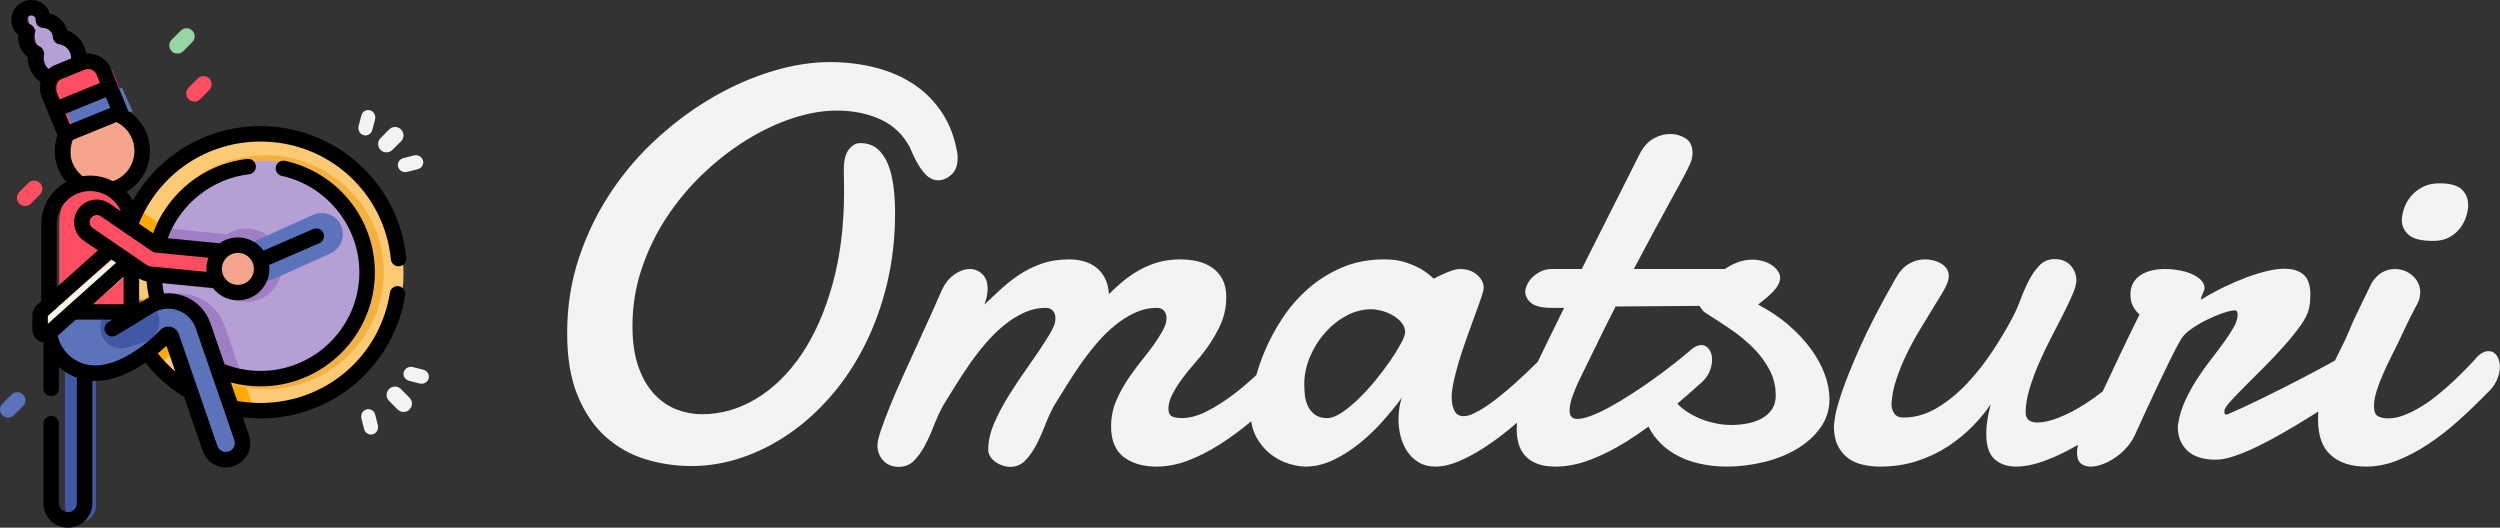 <?xml version="1.0" encoding="UTF-8"?>
<svg width="886px" height="187px" viewBox="0 0 886 187" version="1.1" xmlns="http://www.w3.org/2000/svg" xmlns:xlink="http://www.w3.org/1999/xlink">
    <rect x="0" y="0" width="886" height="187" fill="#333333" stroke="none"/>
    <title>logo-text-white</title>
    <g id="Page-1" stroke="none" stroke-width="1" fill="none" fill-rule="evenodd">
        <g id="logos" transform="translate(-355, -582)">
            <g id="logo-text-white" transform="translate(355, 582)">
                <g id="logo-small">
                    <path d="M143,97 C143,124.063 121.06,146 93.999,146 C92.171,146 90.368,145.902 88.593,145.704 C79.032,144.658 70.299,140.856 63.205,135.118 C60.813,133.182 58.601,131.022 56.61,128.676 C51.35,122.472 47.605,114.939 45.952,106.652 C45.328,103.533 45,100.309 45,97.007 C45,97.003 45,97.003 45,97 C45,89.745 46.576,82.858 49.406,76.664 C57.131,59.752 74.192,48 93.999,48 C121.06,48 143,69.937 143,97 L143,97 Z" id="Path" fill="#FCCA75"></path>
                    <path d="M90,145 C80.359,143.952 71.553,140.145 64.399,134.397 L61.194,125.158 C60.197,126.02 59.042,126.97 57.747,127.945 C52.444,121.731 48.667,114.185 47,105.885 L51.27,105.885 L53.352,104.609 C56.134,102.903 59.318,102 62.562,102 C64.575,102 66.568,102.344 68.478,103.023 C73.528,104.814 77.428,108.731 79.175,113.766 L90,145 Z" id="Path" fill="#FFAA00"></path>
                    <path d="M98.939,95.44 C98.306,102.033 92.924,107 86.421,107 C86.011,107 85.594,106.981 85.184,106.939 C81.946,106.616 79.015,105.065 76.895,102.566 L55.264,100.412 C53.678,100.25 52.144,99.683 50.824,98.766 L46,95.403 C46,95.399 46,95.399 46,95.396 C46,88.119 47.553,81.212 50.342,75 L59.545,81.412 L79.587,83.41 C81.554,82.123 83.894,81.379 86.403,81.379 C86.813,81.379 87.23,81.402 87.64,81.442 C94.549,82.13 99.619,88.408 98.939,95.44 L98.939,95.44 Z" id="Path" fill="#FFAA00"></path>
                    <path d="M94,138 C70.841,138 52,119.383 52,96.501 C52,73.617 70.841,55 94,55 C117.159,55 136,73.617 136,96.501 C136,119.383 117.159,138 94,138 Z" id="Path" fill="#F3B141"></path>
                    <path d="M131,95.001 C131,115.989 114.211,133 93.499,133 C90.178,133 86.962,132.563 83.896,131.742 C69.835,127.98 59.007,116.147 56.536,101.432 C56.468,101.049 56.41,100.662 56.363,100.276 C56.123,98.553 56,96.79 56,95.001 C56,90.038 56.937,85.3 58.644,80.955 C64.156,66.921 77.683,57 93.499,57 C114.211,57 131,74.012 131,95.001 Z" id="Path" fill="#B69FD4"></path>
                    <path d="M86,134 C72.123,130.349 61.438,118.867 59,104.586 C60.434,104.201 61.919,104 63.417,104 C65.38,104 67.322,104.336 69.183,105.001 C74.106,106.752 77.908,110.581 79.611,115.505 L86,134 Z" id="Path" fill="#9E7FC6"></path>
                    <path d="M99.939,95.269 C99.302,101.959 93.897,107 87.365,107 C86.953,107 86.534,106.981 86.122,106.938 C82.87,106.61 79.926,105.036 77.796,102.5 L58.361,100.544 C58.123,98.806 58,97.028 58,95.224 C58,90.219 58.931,85.441 60.628,81.059 L80.5,83.061 C82.476,81.754 84.826,81 87.347,81 C87.758,81 88.177,81.023 88.589,81.064 C95.529,81.761 100.621,88.132 99.939,95.269 L99.939,95.269 Z" id="Path" fill="#9E7FC6"></path>
                    <path d="M15.707,18.477 C14.773,18.018 13.937,17.293 13.317,16.31 C12.208,14.552 12.044,12.401 12.696,10.554 C11.916,10.249 11.212,9.69 10.708,8.892 C9.439,6.879 9.922,4.136 11.784,2.766 C13.647,1.394 16.187,1.915 17.455,3.928 C17.958,4.725 18.182,5.638 18.158,6.534 C19.988,6.556 21.78,7.507 22.89,9.266 C23.51,10.249 23.828,11.355 23.88,12.462 C25.788,12.784 27.572,13.923 28.744,15.783 C30.993,19.351 30.14,24.213 26.838,26.644 C23.535,29.073 19.035,28.151 16.785,24.583 C15.614,22.723 15.286,20.512 15.707,18.477 Z" id="Path" fill="#B69FD4"></path>
                    <path d="M52,54.499 C52,62.508 45.956,69 38.5,69 C31.044,69 25,62.508 25,54.499 C25,46.492 31.044,40 38.5,40 C45.956,40 52,46.492 52,54.499 Z" id="Path" fill="#F4A58C"></path>
                    <path d="M28.5,185 C31.538,185 34,182.343 34,179.067 L34,120.933 C34,117.657 31.538,115 28.5,115 C25.462,115 23,117.657 23,120.933 L23,179.067 C23,182.343 25.462,185 28.5,185 L28.5,185 Z" id="Path" fill="#4159A5"></path>
                    <path d="M21,78.728 L21,115.553 C21,124.638 28.001,132 36.635,132 C43.465,132 49,126.176 49,118.99 L49,78.728 C49,70.592 42.735,64 35.001,64 C31.134,64 27.635,65.648 25.103,68.313 C22.566,70.977 21,74.658 21,78.728 Z" id="Path" fill="#FF4E61"></path>
                    <path d="M87.679,155.201 L74.135,115.766 C72.845,112.014 69.968,109.097 66.242,107.762 C62.513,106.429 58.444,106.859 55.077,108.944 L48.947,112.739 L48.947,110.866 L20,110.866 L20,116.288 C20,125.236 27.238,132.487 36.163,132.487 C48.947,132.487 61.244,118.952 61.244,118.952 C61.656,118.697 62.043,118.751 62.295,118.842 C62.547,118.931 62.88,119.135 63.037,119.594 L76.583,159.031 C77.42,161.468 79.695,162.999 82.131,163 C82.764,163 83.407,162.896 84.04,162.678 C87.105,161.62 88.734,158.273 87.679,155.201 L87.679,155.201 Z" id="Path" fill="#5C73BC"></path>
                    <path d="M46,40.048 L26.37,48 L22.706,39.134 L20.453,33.681 C19.185,30.615 20.67,27.113 23.767,25.858 L32.176,22.449 C35.273,21.194 38.812,22.662 40.08,25.729 L42.345,31.201 L46,40.048 Z" id="Path" fill="#FF4E61"></path>
                    <polygon id="Path" fill="#5C73BC" points="47 39.426 26.774 47 23 38.556 43.234 31"></polygon>
                    <line x1="49" y1="114" x2="43" y2="116" id="Path" stroke="#4159A5" stroke-width="15" stroke-linecap="round" stroke-linejoin="round"></line>
                    <path d="M45.565,87 L16.616,111.814 C16.224,112.149 16,112.628 16,113.132 L16,118.227 C16,119.759 17.897,120.566 19.089,119.544 L51,92.192 L45.565,87 Z" id="Path" fill="#F5F6E3"></path>
                    <path d="M85.284,99.975 L54.702,97.026 C53.829,96.941 52.992,96.641 52.269,96.154 L33.266,83.353 C30.893,81.754 30.286,78.564 31.911,76.23 C33.535,73.895 36.777,73.297 39.151,74.897 L57.05,86.955 L86.3,89.777 C89.163,90.053 91.255,92.559 90.975,95.376 C90.694,98.192 88.146,100.25 85.284,99.975 Z" id="Path" fill="#FF4E61"></path>
                    <line x1="94" y1="92" x2="114" y2="83" id="Path" stroke="#5C73BC" stroke-width="15" stroke-linecap="round"></line>
                    <path d="M94,96.001 C94,100.419 90.418,104 86,104 C81.582,104 78,100.419 78,96.001 C78,91.581 81.582,88 86,88 C90.418,88 94,91.581 94,96.001 L94,96.001 Z" id="Path" fill="#F4A58C"></path>
                    <path d="M68.887,36 C68.148,36 67.41,35.719 66.845,35.155 C65.718,34.027 65.718,32.199 66.845,31.073 L70.072,27.846 C71.199,26.718 73.026,26.718 74.154,27.846 C75.282,28.974 75.282,30.802 74.154,31.928 L70.929,35.155 C70.365,35.719 69.627,36 68.887,36 Z" id="Path" fill="#FF4E61"></path>
                    <path d="M8.886,73 C8.148,73 7.41,72.719 6.846,72.155 C5.718,71.027 5.718,69.198 6.846,68.072 L10.071,64.845 C11.199,63.718 13.028,63.718 14.155,64.845 C15.282,65.973 15.282,67.801 14.154,68.929 L10.928,72.155 C10.365,72.719 9.626,73 8.886,73 Z" id="Path" fill="#FF4E61"></path>
                    <path d="M2.887,148 C2.148,148 1.408,147.719 0.846,147.155 C-0.282,146.027 -0.282,144.199 0.845,143.071 L4.072,139.846 C5.199,138.718 7.028,138.718 8.154,139.846 C9.282,140.974 9.282,142.8 8.154,143.928 L4.929,147.155 C4.365,147.719 3.625,148 2.887,148 Z" id="Path" fill="#5C73BC"></path>
                    <path d="M62.887,19 C62.149,19 61.41,18.719 60.846,18.155 C59.718,17.027 59.718,15.199 60.846,14.073 L64.071,10.846 C65.198,9.718 67.027,9.718 68.154,10.846 C69.282,11.974 69.282,13.802 68.154,14.928 L64.928,18.155 C64.365,18.719 63.626,19 62.887,19 Z" id="Path" fill="#95D6A4"></path>
                    <path d="M143.612,104.546 C143.846,103.05 142.821,101.649 141.325,101.417 C139.828,101.183 138.422,102.206 138.188,103.699 C134.641,126.364 115.354,142.814 92.33,142.814 C89.552,142.814 86.778,142.566 84.065,142.08 L81.812,135.552 C85.222,136.465 88.741,136.927 92.33,136.927 C114.673,136.927 132.851,118.787 132.851,96.489 C132.851,87.214 129.625,78.153 123.766,70.974 C117.993,63.899 109.92,58.933 101.036,56.991 C99.552,56.666 98.093,57.603 97.768,59.08 C97.444,60.558 98.381,62.019 99.862,62.341 C115.796,65.825 127.361,80.186 127.361,96.489 C127.361,115.766 111.647,131.449 92.33,131.449 C87.921,131.449 83.633,130.644 79.573,129.059 L74.574,114.568 C73.001,110.008 69.488,106.462 64.937,104.841 C62.711,104.046 60.385,103.769 58.107,103.988 C57.843,102.781 57.645,101.557 57.51,100.324 L75.457,102.08 C75.53,102.174 75.602,102.27 75.679,102.361 C77.573,104.663 80.251,106.089 83.22,106.379 C83.588,106.415 83.953,106.433 84.317,106.433 C89.989,106.433 94.859,102.122 95.423,96.373 C95.505,95.539 95.489,94.717 95.389,93.917 L113.179,86.195 C114.569,85.592 115.207,83.978 114.602,82.592 C113.997,81.205 112.38,80.568 110.991,81.172 L93.388,88.81 C91.578,86.287 88.73,84.52 85.397,84.194 C82.605,83.92 79.949,84.707 77.826,86.221 L59.447,84.425 C63.963,72.231 75.2,63.274 88.257,61.766 C89.762,61.592 90.841,60.232 90.667,58.73 C90.493,57.226 89.13,56.148 87.625,56.323 C79.542,57.256 72.006,60.566 65.833,65.895 C60.555,70.45 56.593,76.201 54.241,82.666 L49.299,79.29 C49.299,79.222 49.296,79.156 49.295,79.089 C49.296,79.083 49.299,79.079 49.301,79.075 C56.446,61.512 73.336,50.166 92.33,50.166 C116.325,50.166 136.182,68.111 138.523,91.906 C138.663,93.322 139.856,94.379 141.252,94.379 C141.34,94.379 141.432,94.373 141.522,94.365 C143.032,94.218 144.135,92.877 143.987,91.371 C142.734,78.637 136.806,66.857 127.294,58.201 C117.717,49.486 105.299,44.687 92.33,44.687 C81.796,44.687 71.654,47.817 62.999,53.742 C56.382,58.272 50.969,64.196 47.085,71.087 C46.454,69.968 45.707,68.925 44.852,67.979 C49.885,65.003 53.136,59.538 53.136,53.484 C53.136,47.632 50.164,42.343 45.358,39.291 C45.325,39.09 45.272,38.892 45.192,38.696 L39.325,24.391 C37.855,20.807 34.254,18.721 30.578,18.991 C30.347,17.467 29.78,15.996 28.893,14.695 C27.662,12.892 25.886,11.529 23.856,10.786 C23.597,9.907 23.203,9.072 22.684,8.311 C21.5,6.577 19.75,5.34 17.77,4.778 C17.567,4.182 17.283,3.612 16.921,3.082 C14.726,-0.134 10.316,-0.969 7.094,1.223 C5.531,2.284 4.477,3.888 4.126,5.741 C3.774,7.594 4.166,9.472 5.229,11.031 C5.591,11.561 6.017,12.033 6.499,12.439 C6.299,14.484 6.812,16.563 7.994,18.296 C8.515,19.056 9.149,19.73 9.873,20.292 C9.821,22.449 10.443,24.598 11.674,26.4 C12.408,27.475 13.323,28.383 14.372,29.105 C13.953,30.865 14.092,32.706 14.792,34.413 L20.335,47.929 C19.71,49.709 19.388,51.572 19.388,53.486 C19.388,57.562 20.867,61.432 23.463,64.45 C22.099,65.216 20.83,66.169 19.692,67.304 C16.412,70.572 14.606,74.92 14.606,79.548 L14.606,106.717 L12.985,108.168 C12.019,109.032 11.465,110.272 11.465,111.568 L11.465,116.827 C11.465,118.653 12.503,120.251 14.175,120.995 C14.568,121.169 14.971,121.281 15.377,121.343 C15.407,121.443 15.44,121.542 15.471,121.64 C15.424,121.843 15.396,122.053 15.396,122.271 L15.396,137.661 C15.396,139.173 16.624,140.4 18.14,140.4 C19.657,140.4 20.885,139.173 20.885,137.661 L20.885,130.051 C22.724,131.71 24.88,133.017 27.239,133.87 L27.239,178.351 C27.239,180.099 25.813,181.521 24.062,181.521 C22.311,181.521 20.885,180.099 20.885,178.351 L20.885,150.143 C20.885,148.63 19.656,147.403 18.14,147.403 C16.624,147.403 15.396,148.63 15.396,150.143 L15.396,178.351 C15.396,183.121 19.283,187 24.062,187 C28.841,187 32.728,183.119 32.728,178.351 L32.728,134.976 C33.039,134.991 33.35,135 33.662,135 C40.268,135 46.624,131.882 51.545,128.538 C55.367,133.382 59.967,137.462 65.255,140.692 L71.853,159.82 C73.058,163.31 76.351,165.654 80.048,165.655 C81.007,165.655 81.956,165.495 82.868,165.182 C85.057,164.43 86.823,162.873 87.836,160.796 C88.851,158.72 88.996,156.373 88.242,154.189 L86.078,147.916 C88.148,148.164 90.238,148.294 92.33,148.294 C104.782,148.294 116.825,143.825 126.238,135.715 C135.552,127.687 141.723,116.617 143.612,104.546 Z M16.954,114.779 L16.954,111.974 L39.366,91.909 L41.145,93.125 L16.954,114.779 Z M43.817,98.093 L43.817,107.8 L32.973,107.8 L43.817,98.093 Z M49.306,98.688 C50.114,99.19 51.009,99.544 51.94,99.733 C52.094,101.664 52.386,103.577 52.813,105.457 C52.3,105.703 51.795,105.974 51.305,106.278 L49.306,107.509 L49.306,98.688 Z M53.294,94.407 C52.87,94.366 52.462,94.218 52.11,93.978 L32.853,80.818 C32.294,80.437 31.918,79.862 31.793,79.197 C31.669,78.534 31.811,77.862 32.194,77.304 C32.575,76.748 33.153,76.373 33.818,76.248 C34.483,76.124 35.156,76.266 35.715,76.648 L53.854,89.042 C54.236,89.303 54.678,89.462 55.138,89.508 L73.866,91.34 C73.524,92.24 73.291,93.198 73.194,94.201 C73.123,94.925 73.123,95.644 73.19,96.353 L53.294,94.407 Z M84.304,89.621 C84.488,89.621 84.674,89.629 84.861,89.648 C86.371,89.795 87.732,90.521 88.696,91.69 C89.658,92.859 90.107,94.333 89.959,95.84 C89.811,97.346 89.084,98.705 87.912,99.666 C86.741,100.626 85.263,101.076 83.755,100.927 C82.245,100.779 80.883,100.054 79.921,98.884 C78.957,97.715 78.509,96.241 78.657,94.736 C78.943,91.812 81.42,89.621 84.304,89.621 Z M24.7,44.106 L23.147,40.323 L37.525,34.468 L39.072,38.237 L24.7,44.106 Z M34.244,26.468 L35.446,29.397 L21.067,35.252 L19.872,32.338 C19.541,31.533 19.546,30.648 19.882,29.847 C20.219,29.045 20.848,28.421 21.654,28.093 L29.989,24.688 C30.394,24.524 30.81,24.445 31.222,24.445 C32.507,24.445 33.728,25.208 34.244,26.468 Z M12.532,15.212 C11.909,14.298 11.773,13.131 12.17,12.091 C12.433,11.404 12.408,10.64 12.1,9.973 C11.793,9.304 11.23,8.787 10.538,8.537 C10.316,8.459 10.002,8.291 9.767,7.945 C9.275,7.226 9.463,6.24 10.185,5.75 C10.906,5.259 11.893,5.447 12.385,6.166 C12.621,6.512 12.661,6.864 12.655,7.098 C12.632,7.834 12.908,8.546 13.42,9.077 C13.93,9.607 14.632,9.91 15.37,9.917 C16.485,9.928 17.523,10.482 18.146,11.395 C18.498,11.91 18.692,12.492 18.725,13.123 C18.791,14.418 19.759,15.49 21.043,15.691 C22.405,15.903 23.582,16.645 24.355,17.778 C24.951,18.651 25.243,19.684 25.206,20.721 L19.576,23.021 C18.719,23.371 17.942,23.849 17.253,24.427 C16.854,24.116 16.503,23.743 16.21,23.315 C15.437,22.181 15.177,20.817 15.477,19.473 C15.76,18.208 15.115,16.916 13.933,16.381 C13.354,16.12 12.884,15.727 12.532,15.212 Z M24.878,53.484 C24.878,52.174 25.1,50.9 25.532,49.686 L41.248,43.268 C45.16,45.164 47.647,49.088 47.647,53.484 C47.647,58.346 44.541,62.643 40.001,64.216 C37.595,62.953 34.86,62.235 31.958,62.235 C31.047,62.235 30.146,62.307 29.263,62.444 C26.505,60.295 24.878,57.002 24.878,53.484 Z M20.096,79.547 C20.096,76.385 21.33,73.414 23.572,71.178 C25.81,68.944 28.79,67.714 31.958,67.714 C36.84,67.714 41.04,70.673 42.856,74.887 L38.816,72.127 C37.047,70.918 34.914,70.47 32.807,70.864 C30.701,71.256 28.874,72.445 27.663,74.21 C26.452,75.975 26.003,78.105 26.397,80.206 C26.791,82.308 27.982,84.131 29.75,85.339 L34.704,88.723 L20.096,101.802 L20.096,79.547 Z M55.928,125.238 C57.145,124.231 58.179,123.297 58.989,122.529 L62.15,131.691 C59.879,129.751 57.798,127.598 55.928,125.238 Z M82.903,158.395 C82.531,159.155 81.883,159.726 81.081,160.001 C80.744,160.117 80.397,160.175 80.048,160.175 C78.692,160.175 77.486,159.315 77.044,158.037 L63.377,118.416 C62.981,117.27 62.097,116.379 60.956,115.972 C59.813,115.564 58.562,115.694 57.527,116.333 C57.311,116.467 57.114,116.63 56.941,116.818 C56.825,116.945 45.215,129.521 33.662,129.521 C27.334,129.521 21.835,125.077 20.441,119.019 L26.854,113.278 L39.822,113.278 L38.353,114.163 C37.054,114.945 36.636,116.628 37.419,117.924 C37.935,118.777 38.841,119.249 39.772,119.249 C40.255,119.249 40.744,119.122 41.188,118.854 L47.98,114.766 C47.984,114.764 47.988,114.761 47.993,114.758 C47.997,114.755 48.001,114.754 48.004,114.751 L54.19,110.939 C56.875,109.284 60.12,108.941 63.091,110.001 C66.063,111.06 68.356,113.375 69.383,116.353 L83.051,155.974 C83.327,156.773 83.274,157.633 82.903,158.395 Z" id="Shape" fill="#000000" fill-rule="nonzero"></path>
                    <path d="M136.963,54 C137.72,54 138.475,53.712 139.053,53.137 L142.125,50.076 C143.286,48.92 143.293,47.039 142.138,45.876 C140.985,44.712 139.107,44.708 137.947,45.863 L134.875,48.925 C133.714,50.08 133.707,51.961 134.862,53.124 C135.441,53.708 136.202,54 136.963,54 L136.963,54 Z" id="Path" fill="#F1F3F5"></path>
                    <path d="M128.859,47.908 C129.079,47.97 129.301,48 129.52,48 C130.629,48 131.645,47.226 131.949,46.051 L132.911,42.329 C133.276,40.923 132.483,39.473 131.141,39.093 C129.799,38.711 128.416,39.542 128.051,40.948 L127.089,44.67 C126.724,46.076 127.517,47.526 128.859,47.908 Z" id="Path" fill="#F1F3F5"></path>
                    <path d="M141.089,59.119 C141.402,60.251 142.469,61 143.635,61 C143.859,61 144.085,60.972 144.312,60.914 L148.038,59.97 C149.446,59.612 150.285,58.229 149.911,56.88 C149.538,55.531 148.094,54.728 146.687,55.085 L142.962,56.03 C141.554,56.387 140.715,57.771 141.089,59.119 L141.089,59.119 Z" id="Path" fill="#F1F3F5"></path>
                    <path d="M142.076,137.875 C140.919,136.714 139.04,136.707 137.876,137.862 C136.713,139.016 136.707,140.893 137.864,142.054 L140.924,145.126 C141.504,145.708 142.268,146 143.031,146 C143.787,146 144.545,145.713 145.124,145.139 C146.287,143.984 146.293,142.108 145.136,140.947 L142.076,137.875 Z" id="Path" fill="#F1F3F5"></path>
                    <path d="M150.051,131.051 L146.33,130.089 C144.924,129.724 143.474,130.517 143.092,131.86 C142.712,133.202 143.543,134.584 144.949,134.948 L148.671,135.911 C148.902,135.971 149.134,136 149.362,136 C150.525,136 151.588,135.262 151.907,134.139 C152.289,132.798 151.458,131.414 150.051,131.051 Z" id="Path" fill="#F1F3F5"></path>
                    <path d="M132.97,146.963 C132.612,145.555 131.228,144.716 129.88,145.088 C128.531,145.462 127.727,146.905 128.085,148.312 L129.03,152.038 C129.33,153.219 130.353,154 131.471,154 C131.686,154 131.903,153.971 132.12,153.911 C133.469,153.539 134.273,152.094 133.915,150.688 L132.97,146.963 Z" id="Path" fill="#F1F3F5"></path>
                </g>
                <path d="M201,118.094 C201,108.588 202.416,99.62 205.248,91.189 C208.08,82.758 211.889,74.979 216.674,67.85 C221.459,60.721 226.993,54.324 233.275,48.66 C239.558,42.996 246.133,38.195 253.002,34.256 C259.87,30.317 266.837,27.29 273.9,25.174 C280.964,23.058 287.686,22 294.066,22 C299.73,22 305.118,22.651 310.229,23.953 C315.339,25.255 319.896,27.241 323.9,29.91 C327.904,32.579 331.241,35.949 333.91,40.018 C336.579,44.087 338.37,48.855 339.281,54.324 C339.346,54.65 339.379,54.943 339.379,55.203 L339.379,56.082 C339.379,58.621 338.646,60.558 337.182,61.893 C335.717,63.227 334.138,63.895 332.445,63.895 C330.557,63.895 328.799,62.885 327.172,60.867 C325.544,58.849 323.982,55.984 322.484,52.273 C320.076,47.716 316.592,44.396 312.035,42.312 C307.478,40.229 302.335,39.188 296.605,39.188 C291.592,39.188 286.335,40.099 280.834,41.922 C275.333,43.745 269.897,46.316 264.525,49.637 C259.154,52.957 254.027,56.945 249.145,61.6 C244.262,66.255 239.965,71.398 236.254,77.029 C232.543,82.661 229.597,88.732 227.416,95.242 C225.235,101.753 224.145,108.491 224.145,115.457 C224.145,121.251 224.861,126.134 226.293,130.105 C227.725,134.077 229.613,137.299 231.957,139.773 C234.301,142.247 236.937,144.038 239.867,145.145 C242.797,146.251 245.759,146.805 248.754,146.805 C255.46,146.805 261.856,144.982 267.943,141.336 C274.031,137.69 279.385,132.466 284.008,125.662 C288.63,118.859 292.309,110.558 295.043,100.76 C297.777,90.962 299.145,79.91 299.145,67.605 C299.145,66.368 299.128,65.148 299.096,63.943 C299.063,62.739 299.047,61.486 299.047,60.184 C299.047,56.928 299.633,54.536 300.805,53.006 C301.977,51.476 303.311,50.711 304.809,50.711 C307.348,50.711 309.415,51.411 311.01,52.811 C312.605,54.21 313.858,56.066 314.77,58.377 C315.681,60.688 316.316,63.325 316.674,66.287 C317.032,69.249 317.211,72.293 317.211,75.418 C317.211,84.272 316.267,92.622 314.379,100.467 C312.491,108.312 309.87,115.571 306.518,122.244 C303.165,128.917 299.193,134.907 294.604,140.213 C290.014,145.519 285.05,150.011 279.711,153.689 C274.372,157.368 268.757,160.2 262.865,162.186 C256.973,164.171 251.033,165.164 245.043,165.164 C239.509,165.164 234.105,164.367 228.832,162.771 C223.559,161.176 218.855,158.54 214.721,154.861 C210.587,151.183 207.266,146.333 204.76,140.311 C202.253,134.288 201,126.883 201,118.094 Z M485.961,109.598 C482.901,109.598 479.939,110.379 477.074,111.941 C474.21,113.504 471.671,115.555 469.457,118.094 C467.243,120.633 465.486,123.481 464.184,126.639 C462.882,129.796 462.23,132.97 462.23,136.16 C462.23,137.462 462.312,138.813 462.475,140.213 C462.637,141.613 463.012,142.898 463.598,144.07 C464.184,145.242 465.014,146.219 466.088,147 C467.162,147.781 468.611,148.172 470.434,148.172 C471.866,148.172 473.542,147.537 475.463,146.268 C477.383,144.998 479.369,143.37 481.42,141.385 C483.471,139.399 485.473,137.218 487.426,134.842 C489.379,132.465 491.137,130.138 492.699,127.859 C494.262,125.581 495.531,123.53 496.508,121.707 C497.484,119.884 497.973,118.549 497.973,117.703 C497.973,116.466 497.549,115.343 496.703,114.334 C495.857,113.325 494.815,112.462 493.578,111.746 C492.341,111.03 491.023,110.493 489.623,110.135 C488.223,109.777 487.003,109.598 485.961,109.598 Z M592.016,47.488 C593.969,47.488 595.759,48.009 597.387,49.051 C599.014,50.092 599.828,51.818 599.828,54.227 C599.828,55.464 599.551,56.717 598.998,57.986 C598.445,59.256 597.712,60.737 596.801,62.43 C596.215,63.536 595.499,64.855 594.652,66.385 C593.806,67.915 592.911,69.542 591.967,71.268 C591.023,72.993 590.046,74.799 589.037,76.688 C588.028,78.576 587.035,80.398 586.059,82.156 C583.845,86.323 581.501,90.717 579.027,95.34 L610.863,95.34 L611.281,95.342 C612.558,94.467 613.916,93.734 615.355,93.143 C617.178,92.394 619.066,92.02 621.02,92.02 C622.452,92.02 623.786,92.215 625.023,92.605 C626.26,92.996 627.302,93.501 628.148,94.119 C628.995,94.738 629.662,95.421 630.15,96.17 C630.639,96.919 630.883,97.618 630.883,98.27 C630.883,99.181 630.655,100.06 630.199,100.906 C629.743,101.753 629.141,102.566 628.393,103.348 C627.644,104.129 626.798,104.91 625.854,105.691 C624.909,106.473 623.982,107.221 623.07,107.938 C627.042,110.021 630.59,112.397 633.715,115.066 C636.84,117.736 639.493,120.551 641.674,123.514 C643.855,126.476 645.515,129.487 646.654,132.547 C647.794,135.607 648.363,138.602 648.363,141.531 C648.363,145.242 647.305,148.579 645.189,151.541 C643.074,154.503 640.307,157.01 636.889,159.061 C633.471,161.111 629.564,162.674 625.17,163.748 C620.775,164.822 616.332,165.359 611.84,165.359 C608.454,165.359 605.167,164.985 601.977,164.236 C598.786,163.488 595.873,162.332 593.236,160.77 C590.6,159.207 588.337,157.205 586.449,154.764 C585.6,153.665 584.862,152.471 584.237,151.182 C581.495,153.193 578.765,155.037 576.049,156.717 C571.784,159.354 567.569,161.453 563.402,163.016 C559.236,164.578 555.199,165.359 551.293,165.359 C548.689,165.359 546.508,165.018 544.75,164.334 C542.992,163.65 541.576,162.706 540.502,161.502 C539.428,160.298 538.663,158.898 538.207,157.303 C537.751,155.708 537.523,153.999 537.523,152.176 C537.523,151.394 537.555,150.606 537.619,149.809 C536.525,150.741 535.402,151.677 534.252,152.615 C531.42,154.926 528.523,157.026 525.561,158.914 C522.598,160.802 519.685,162.348 516.82,163.553 C513.956,164.757 511.254,165.359 508.715,165.359 C506.436,165.359 504.483,164.871 502.855,163.895 C501.228,162.918 499.877,161.648 498.803,160.086 C497.729,158.523 496.931,156.749 496.41,154.764 C495.889,152.778 495.629,150.744 495.629,148.66 C495.629,147.293 495.727,145.942 495.922,144.607 C496.117,143.273 496.443,142.02 496.898,140.848 C494.88,143.582 492.585,146.398 490.014,149.295 C487.442,152.192 484.675,154.829 481.713,157.205 C478.751,159.581 475.658,161.534 472.436,163.064 C469.213,164.594 465.941,165.359 462.621,165.359 C460.928,165.359 458.959,165.018 456.713,164.334 C454.467,163.65 452.335,162.527 450.316,160.965 C448.298,159.402 446.605,157.384 445.238,154.91 C444.337,153.28 443.733,151.41 443.426,149.299 C439.753,152.387 436.042,155.122 432.299,157.498 C428.555,159.874 424.812,161.779 421.068,163.211 C417.325,164.643 413.598,165.359 409.887,165.359 C405.069,165.359 401.179,164.22 398.217,161.941 C395.255,159.663 393.773,156.05 393.773,151.102 C393.773,147.846 394.392,144.786 395.629,141.922 C396.866,139.057 398.396,136.307 400.219,133.67 C402.042,131.033 403.962,128.478 405.98,126.004 C407.999,123.53 409.757,121.056 411.254,118.582 C411.905,117.54 412.426,116.548 412.816,115.604 C413.207,114.659 413.402,113.699 413.402,112.723 C413.402,111.681 413.109,110.818 412.523,110.135 C411.937,109.451 411.091,109.109 409.984,109.109 C407.315,109.109 404.744,109.679 402.27,110.818 C399.796,111.958 397.419,113.455 395.141,115.311 C392.862,117.166 390.697,119.298 388.646,121.707 C386.596,124.116 384.675,126.606 382.885,129.178 C381.094,131.749 379.418,134.305 377.855,136.844 C376.293,139.383 374.861,141.694 373.559,143.777 C372.387,145.926 371.313,148.27 370.336,150.809 C369.359,153.348 368.301,155.691 367.162,157.84 C366.023,159.988 364.737,161.795 363.305,163.26 C361.872,164.725 360.082,165.457 357.934,165.457 C357.152,165.457 356.306,165.311 355.395,165.018 C354.483,164.725 353.653,164.318 352.904,163.797 C352.156,163.276 351.537,162.658 351.049,161.941 C350.561,161.225 350.284,160.444 350.219,159.598 C350.219,156.473 350.919,153.283 352.318,150.027 C353.718,146.772 355.492,143.419 357.641,139.969 C359.789,136.518 362.133,133.019 364.672,129.471 C367.211,125.923 369.62,122.293 371.898,118.582 C372.549,117.54 373.07,116.548 373.461,115.604 C373.852,114.659 374.047,113.699 374.047,112.723 C374.047,111.681 373.754,110.818 373.168,110.135 C372.582,109.451 371.736,109.109 370.629,109.109 C367.96,109.109 365.388,109.679 362.914,110.818 C360.44,111.958 358.064,113.455 355.785,115.311 C353.506,117.166 351.342,119.298 349.291,121.707 C347.24,124.116 345.32,126.606 343.529,129.178 C341.739,131.749 340.063,134.305 338.5,136.844 C336.937,139.383 335.505,141.694 334.203,143.777 C333.161,145.687 332.197,147.751 331.31,149.969 L330.98,150.809 C330.004,153.348 328.946,155.691 327.807,157.84 C326.667,159.988 325.382,161.795 323.949,163.26 C322.517,164.725 320.727,165.457 318.578,165.457 C316.234,165.457 314.379,164.708 313.012,163.211 C311.645,161.714 310.961,159.923 310.961,157.84 C310.961,156.668 311.384,154.845 312.23,152.371 C313.077,149.897 314.167,147.016 315.502,143.729 C316.837,140.441 318.35,136.941 320.043,133.23 C321.736,129.52 323.412,125.841 325.072,122.195 C326.732,118.549 328.295,115.115 329.76,111.893 C331.225,108.67 332.445,105.919 333.422,103.641 C334.594,100.841 336.14,98.758 338.061,97.391 C339.981,96.023 341.885,95.34 343.773,95.34 C345.401,95.34 346.85,95.942 348.119,97.146 C349.389,98.351 350.023,100.092 350.023,102.371 C350.023,104.064 349.633,105.919 348.852,107.938 C350.609,106.31 352.497,104.552 354.516,102.664 C356.534,100.776 358.731,99.035 361.107,97.439 C363.484,95.844 366.137,94.526 369.066,93.484 C371.996,92.443 375.284,91.922 378.93,91.922 C380.753,91.922 382.478,92.15 384.105,92.605 C385.733,93.061 387.182,93.777 388.451,94.754 C389.721,95.73 390.762,97 391.576,98.562 C392.39,100.125 392.862,102.013 392.992,104.227 C394.49,102.729 396.117,101.248 397.875,99.783 C399.633,98.318 401.537,97 403.588,95.828 C405.639,94.656 407.868,93.712 410.277,92.996 C412.686,92.28 415.355,91.922 418.285,91.922 C420.434,91.922 422.484,92.15 424.438,92.605 C426.391,93.061 428.132,93.826 429.662,94.9 C431.192,95.975 432.396,97.358 433.275,99.051 C434.154,100.743 434.594,102.827 434.594,105.301 C434.594,109.207 433.699,112.918 431.908,116.434 C430.118,119.949 428.018,123.172 425.609,126.102 C424.828,127.078 423.786,128.315 422.484,129.812 C421.182,131.31 419.913,132.905 418.676,134.598 C417.439,136.29 416.365,138.032 415.453,139.822 C414.542,141.613 414.086,143.289 414.086,144.852 C414.086,146.284 414.525,147.195 415.404,147.586 C416.283,147.977 417.439,148.172 418.871,148.172 C421.605,148.172 424.568,147.358 427.758,145.73 C430.948,144.103 434.057,142.133 437.084,139.822 C439.985,137.607 442.707,135.303 445.249,132.909 C445.995,130.239 446.953,127.499 448.119,124.686 C449.779,120.682 451.895,116.727 454.467,112.82 C457.038,108.914 460.082,105.415 463.598,102.322 C467.113,99.23 471.117,96.723 475.609,94.803 C480.102,92.882 485.115,91.922 490.648,91.922 C493.513,91.922 496.02,92.28 498.168,92.996 C500.316,93.712 502.139,94.493 503.637,95.34 C505.329,96.382 506.827,97.521 508.129,98.758 C509.236,98.172 510.375,97.618 511.547,97.098 C512.523,96.642 513.549,96.235 514.623,95.877 C515.697,95.519 516.625,95.34 517.406,95.34 C519.88,95.34 521.898,96.023 523.461,97.391 C525.023,98.758 525.805,100.255 525.805,101.883 C525.805,102.339 525.772,102.697 525.707,102.957 C525.382,104.194 524.877,105.757 524.193,107.645 C523.51,109.533 522.745,111.632 521.898,113.943 C521.052,116.255 520.189,118.663 519.311,121.17 C518.432,123.676 517.634,126.134 516.918,128.543 C516.202,130.952 515.616,133.214 515.16,135.33 C514.704,137.446 514.477,139.253 514.477,140.75 C514.477,142.703 514.802,144.314 515.453,145.584 C516.104,146.854 517.211,147.488 518.773,147.488 C519.75,147.488 520.906,147.179 522.24,146.561 C523.575,145.942 525.023,145.112 526.586,144.07 C528.148,143.029 529.76,141.841 531.42,140.506 C533.08,139.171 534.691,137.82 536.254,136.453 C539.034,133.971 541.947,131.223 544.993,128.211 C546.238,125.636 547.475,123.079 548.705,120.535 C550.626,116.564 552.497,112.755 554.32,109.109 L550.121,109.109 C546.475,109.109 543.969,108.523 542.602,107.352 C541.234,106.18 540.551,104.845 540.551,103.348 C540.551,102.697 540.762,101.899 541.186,100.955 C541.609,100.011 542.227,99.132 543.041,98.318 C543.855,97.505 544.848,96.805 546.02,96.219 C547.191,95.633 548.526,95.34 550.023,95.34 L560.57,95.34 L581.176,54.422 C582.478,51.948 584.089,50.174 586.01,49.1 C587.93,48.025 589.932,47.488 592.016,47.488 Z M728.246,91.824 C730.59,91.824 732.445,92.573 733.812,94.07 C735.18,95.568 735.863,97.358 735.863,99.441 C735.863,100.613 735.424,102.225 734.545,104.275 C733.666,106.326 732.559,108.67 731.225,111.307 C729.89,113.943 728.441,116.759 726.879,119.754 C725.316,122.749 723.868,125.792 722.533,128.885 C721.199,131.977 720.092,135.005 719.213,137.967 C718.334,140.929 717.895,143.68 717.895,146.219 C717.895,148.563 719.327,149.734 722.191,149.734 C724.21,149.734 726.716,149.148 729.711,147.977 C732.706,146.805 735.847,145.161 739.135,143.045 C741.159,141.742 743.184,140.297 745.208,138.71 C745.323,138.465 745.438,138.217 745.555,137.967 C747.117,134.614 748.924,130.773 750.975,126.443 C753.025,122.114 755.451,117.117 758.25,111.453 C757.339,110.672 756.574,109.712 755.955,108.572 C755.337,107.433 755.027,106.017 755.027,104.324 C755.027,102.762 755.353,101.411 756.004,100.271 C756.655,99.132 757.534,98.204 758.641,97.488 C759.747,96.772 761.033,96.235 762.498,95.877 C763.963,95.519 765.509,95.34 767.137,95.34 C768.829,95.34 770.522,95.486 772.215,95.779 C773.908,96.072 775.421,96.512 776.756,97.098 C778.091,97.684 779.181,98.4 780.027,99.246 C780.874,100.092 781.297,101.069 781.297,102.176 C781.297,102.371 781.232,102.632 781.102,102.957 C781.004,103.201 780.897,103.464 780.781,103.744 L780.662,104.031 C780.499,104.422 780.353,104.78 780.223,105.105 C780.092,105.431 780.027,105.691 780.027,105.887 C780.027,106.017 780.06,106.082 780.125,106.082 L780.223,106.082 L780.418,105.984 C782.957,104.422 785.577,102.99 788.279,101.688 C790.981,100.385 793.602,99.262 796.141,98.318 C798.68,97.374 801.105,96.626 803.416,96.072 C805.727,95.519 807.794,95.242 809.617,95.242 C812.547,95.242 814.809,95.942 816.404,97.342 C817.999,98.742 818.797,101.102 818.797,104.422 C818.797,105.138 818.764,105.903 818.699,106.717 C818.634,107.531 818.504,108.393 818.309,109.305 C817.983,110.997 817.007,112.983 815.379,115.262 C813.751,117.54 811.847,119.917 809.666,122.391 C807.485,124.865 805.141,127.355 802.635,129.861 L795.701,136.795 C793.585,138.911 791.827,140.75 790.428,142.312 C789.028,143.875 788.328,144.949 788.328,145.535 C788.328,146.056 788.361,146.414 788.426,146.609 C788.491,146.805 788.784,146.902 789.305,146.902 C792.82,145.405 796.743,143.598 801.072,141.482 C805.402,139.367 809.715,137.202 814.012,134.988 C818.309,132.775 822.378,130.61 826.219,128.494 C826.652,128.255 827.078,128.02 827.497,127.788 C828.15,126.4 828.824,125.041 829.516,123.709 C830.818,121.202 831.924,118.81 832.836,116.531 C833.161,115.685 833.731,114.383 834.545,112.625 C835.359,110.867 836.221,109.077 837.133,107.254 C838.174,105.105 839.281,102.827 840.453,100.418 C841.56,98.595 842.829,97.293 844.262,96.512 C845.694,95.73 847.159,95.34 848.656,95.34 C851.13,95.34 853.262,96.137 855.053,97.732 C856.843,99.327 857.738,101.362 857.738,103.836 C857.673,104.422 857.592,105.008 857.494,105.594 C857.396,106.18 857.185,106.766 856.859,107.352 C855.948,109.044 855.199,110.477 854.613,111.648 C854.027,112.82 853.49,113.911 853.002,114.92 C852.514,115.929 852.042,116.922 851.586,117.898 C851.13,118.875 850.577,120.047 849.926,121.414 C849.145,123.042 848.266,124.816 847.289,126.736 C846.312,128.657 845.385,130.626 844.506,132.645 C843.627,134.663 842.878,136.648 842.26,138.602 C841.641,140.555 841.332,142.345 841.332,143.973 C841.332,145.73 841.771,146.886 842.65,147.439 C843.529,147.993 844.783,148.27 846.41,148.27 C848.233,148.27 850.137,147.879 852.123,147.098 C854.109,146.316 856.111,145.307 858.129,144.07 C860.147,142.833 862.133,141.417 864.086,139.822 C866.039,138.227 867.878,136.616 869.604,134.988 C871.329,133.361 872.924,131.798 874.389,130.301 C875.854,128.803 877.074,127.469 878.051,126.297 C879.353,125.06 880.655,124.441 881.957,124.441 C883.129,124.441 884.089,124.962 884.838,126.004 C885.587,127.046 885.961,128.38 885.961,130.008 C885.961,131.505 885.587,133.1 884.838,134.793 C884.089,136.486 882.868,138.081 881.176,139.578 C877.855,142.964 874.47,146.202 871.02,149.295 C867.569,152.387 864.037,155.122 860.424,157.498 C856.811,159.874 853.181,161.779 849.535,163.211 C845.889,164.643 842.211,165.359 838.5,165.359 C833.227,165.359 829.076,164.008 826.049,161.307 C823.021,158.605 821.508,154.389 821.508,148.66 C821.508,147.712 821.55,146.77 821.635,145.835 C820.688,146.429 819.724,147.028 818.748,147.635 C815.656,149.555 812.531,151.427 809.373,153.25 C806.215,155.073 803.172,156.701 800.242,158.133 C797.312,159.565 794.562,160.721 791.99,161.6 C789.419,162.479 787.189,162.918 785.301,162.918 C780.809,162.918 777.439,161.844 775.193,159.695 C772.947,157.547 771.824,154.78 771.824,151.395 C771.824,150.874 771.857,150.483 771.922,150.223 C772.378,147.358 773.224,144.591 774.461,141.922 C775.698,139.253 777.098,136.714 778.66,134.305 C780.223,131.896 781.85,129.601 783.543,127.42 C785.236,125.239 786.782,123.188 788.182,121.268 C789.581,119.347 790.737,117.573 791.648,115.945 C792.56,114.318 793.016,112.82 793.016,111.453 C793.016,111.128 792.951,110.802 792.82,110.477 C792.69,110.151 792.397,109.988 791.941,109.988 C791.16,109.988 789.874,110.281 788.084,110.867 C786.294,111.453 784.389,112.234 782.371,113.211 C780.353,114.188 778.432,115.311 776.609,116.58 C774.786,117.85 773.484,119.201 772.703,120.633 C771.661,122.456 770.457,124.767 769.09,127.566 C767.723,130.366 766.307,133.296 764.842,136.355 C763.377,139.415 761.961,142.443 760.594,145.438 C759.227,148.432 758.055,151.004 757.078,153.152 C756.297,155.04 755.271,156.733 754.002,158.23 C752.732,159.728 751.349,160.997 749.852,162.039 C748.354,163.081 746.824,163.895 745.262,164.48 C743.699,165.066 742.267,165.359 740.965,165.359 C739.467,165.359 738.279,164.969 737.4,164.188 C736.521,163.406 736.082,162.137 736.082,160.379 C736.082,159.663 736.196,158.768 736.424,157.693 L736.433,157.648 L736.131,157.827 C732.372,160.017 728.669,161.795 725.023,163.162 C721.117,164.627 717.602,165.359 714.477,165.359 C711.352,165.359 708.813,164.48 706.859,162.723 C704.906,160.965 703.93,157.97 703.93,153.738 C703.93,150.743 704.451,147.26 705.492,143.289 C703.799,145.828 701.684,148.4 699.145,151.004 C696.605,153.608 693.708,155.984 690.453,158.133 C687.198,160.281 683.552,162.023 679.516,163.357 C675.479,164.692 671.085,165.359 666.332,165.359 C664.184,165.359 662.117,165.132 660.131,164.676 C658.145,164.22 656.404,163.439 654.906,162.332 C653.409,161.225 652.204,159.744 651.293,157.889 C650.382,156.033 649.926,153.706 649.926,150.906 C649.926,150.841 650.056,149.848 650.316,147.928 C650.577,146.007 651.407,142.98 652.807,138.846 C654.206,134.712 656.371,129.357 659.301,122.781 C662.23,116.206 666.365,108.231 671.703,98.855 C673.07,96.381 674.649,94.607 676.439,93.533 C678.23,92.459 680.167,91.922 682.25,91.922 C683.161,91.922 684.105,92.036 685.082,92.264 C686.059,92.492 686.97,92.85 687.816,93.338 C688.663,93.826 689.346,94.445 689.867,95.193 C690.388,95.942 690.648,96.805 690.648,97.781 C690.648,98.432 690.551,99.051 690.355,99.637 C690.03,100.743 689.33,102.192 688.256,103.982 C687.182,105.773 685.928,107.824 684.496,110.135 C683.064,112.446 681.55,114.936 679.955,117.605 C678.36,120.275 676.879,123.042 675.512,125.906 C674.145,128.771 672.973,131.684 671.996,134.646 C671.02,137.609 670.466,140.49 670.336,143.289 C670.336,144.461 670.661,145.535 671.312,146.512 C671.964,147.488 673.038,147.977 674.535,147.977 C678.767,147.977 682.803,146.805 686.645,144.461 C690.486,142.117 694.034,139.204 697.289,135.721 C700.544,132.238 703.49,128.494 706.127,124.49 C708.764,120.486 710.961,116.824 712.719,113.504 C713.956,111.29 715.046,108.914 715.99,106.375 C716.934,103.836 717.96,101.492 719.066,99.344 C720.173,97.195 721.443,95.405 722.875,93.973 C724.307,92.54 726.098,91.824 728.246,91.824 Z M602.316,108.408 L572.582,108.621 C570.173,113.309 567.895,117.882 565.746,122.342 C563.598,126.801 561.579,130.919 559.691,134.695 C558.91,136.258 558.145,138.064 557.396,140.115 C556.648,142.166 556.273,143.973 556.273,145.535 C556.273,146.447 556.485,147.163 556.908,147.684 C557.331,148.204 558.031,148.465 559.008,148.465 C560.375,148.465 562.1,148.058 564.184,147.244 C566.267,146.43 568.513,145.356 570.922,144.021 C573.331,142.687 575.87,141.157 578.539,139.432 C581.208,137.706 583.829,135.916 586.4,134.061 C588.972,132.205 591.43,130.35 593.773,128.494 C596.117,126.639 598.201,124.93 600.023,123.367 C601.065,122.651 602.042,122.293 602.953,122.293 C604.06,122.293 604.971,122.781 605.688,123.758 C606.404,124.734 606.762,125.971 606.762,127.469 C606.762,128.966 606.404,130.496 605.688,132.059 C604.971,133.621 603.669,135.151 601.781,136.648 C599.357,138.849 596.917,140.985 594.461,143.057 C594.971,143.617 595.54,144.15 596.166,144.656 C597.696,145.893 599.405,146.951 601.293,147.83 C603.181,148.709 605.183,149.393 607.299,149.881 C609.415,150.369 611.482,150.613 613.5,150.613 C615.583,150.613 617.585,150.418 619.506,150.027 C621.426,149.637 623.119,149.018 624.584,148.172 C626.049,147.326 627.204,146.251 628.051,144.949 C628.897,143.647 629.32,142.052 629.32,140.164 C629.32,136.844 628.572,133.784 627.074,130.984 C625.577,128.185 623.64,125.597 621.264,123.221 C618.887,120.844 616.186,118.631 613.158,116.58 C610.131,114.529 607.12,112.56 604.125,110.672 C603.799,110.477 603.311,109.907 602.66,108.963 C602.533,108.778 602.418,108.593 602.316,108.408 Z M864.574,64.969 C868.35,64.969 870.987,65.701 872.484,67.166 C873.982,68.631 874.73,70.47 874.73,72.684 C874.73,73.921 874.486,75.288 873.998,76.785 C873.51,78.283 872.777,79.666 871.801,80.936 C870.824,82.205 869.555,83.263 867.992,84.109 C866.43,84.956 864.574,85.379 862.426,85.379 C858.389,85.379 855.557,84.744 853.93,83.475 C852.302,82.205 851.391,80.529 851.195,78.445 C851.195,76.948 851.472,75.402 852.025,73.807 C852.579,72.212 853.409,70.763 854.516,69.461 C855.622,68.159 857.006,67.085 858.666,66.238 C860.326,65.392 862.296,64.969 864.574,64.969 Z" id="Mayavi" fill="#F1F3F5"></path>
            </g>
        </g>
    </g>
</svg>